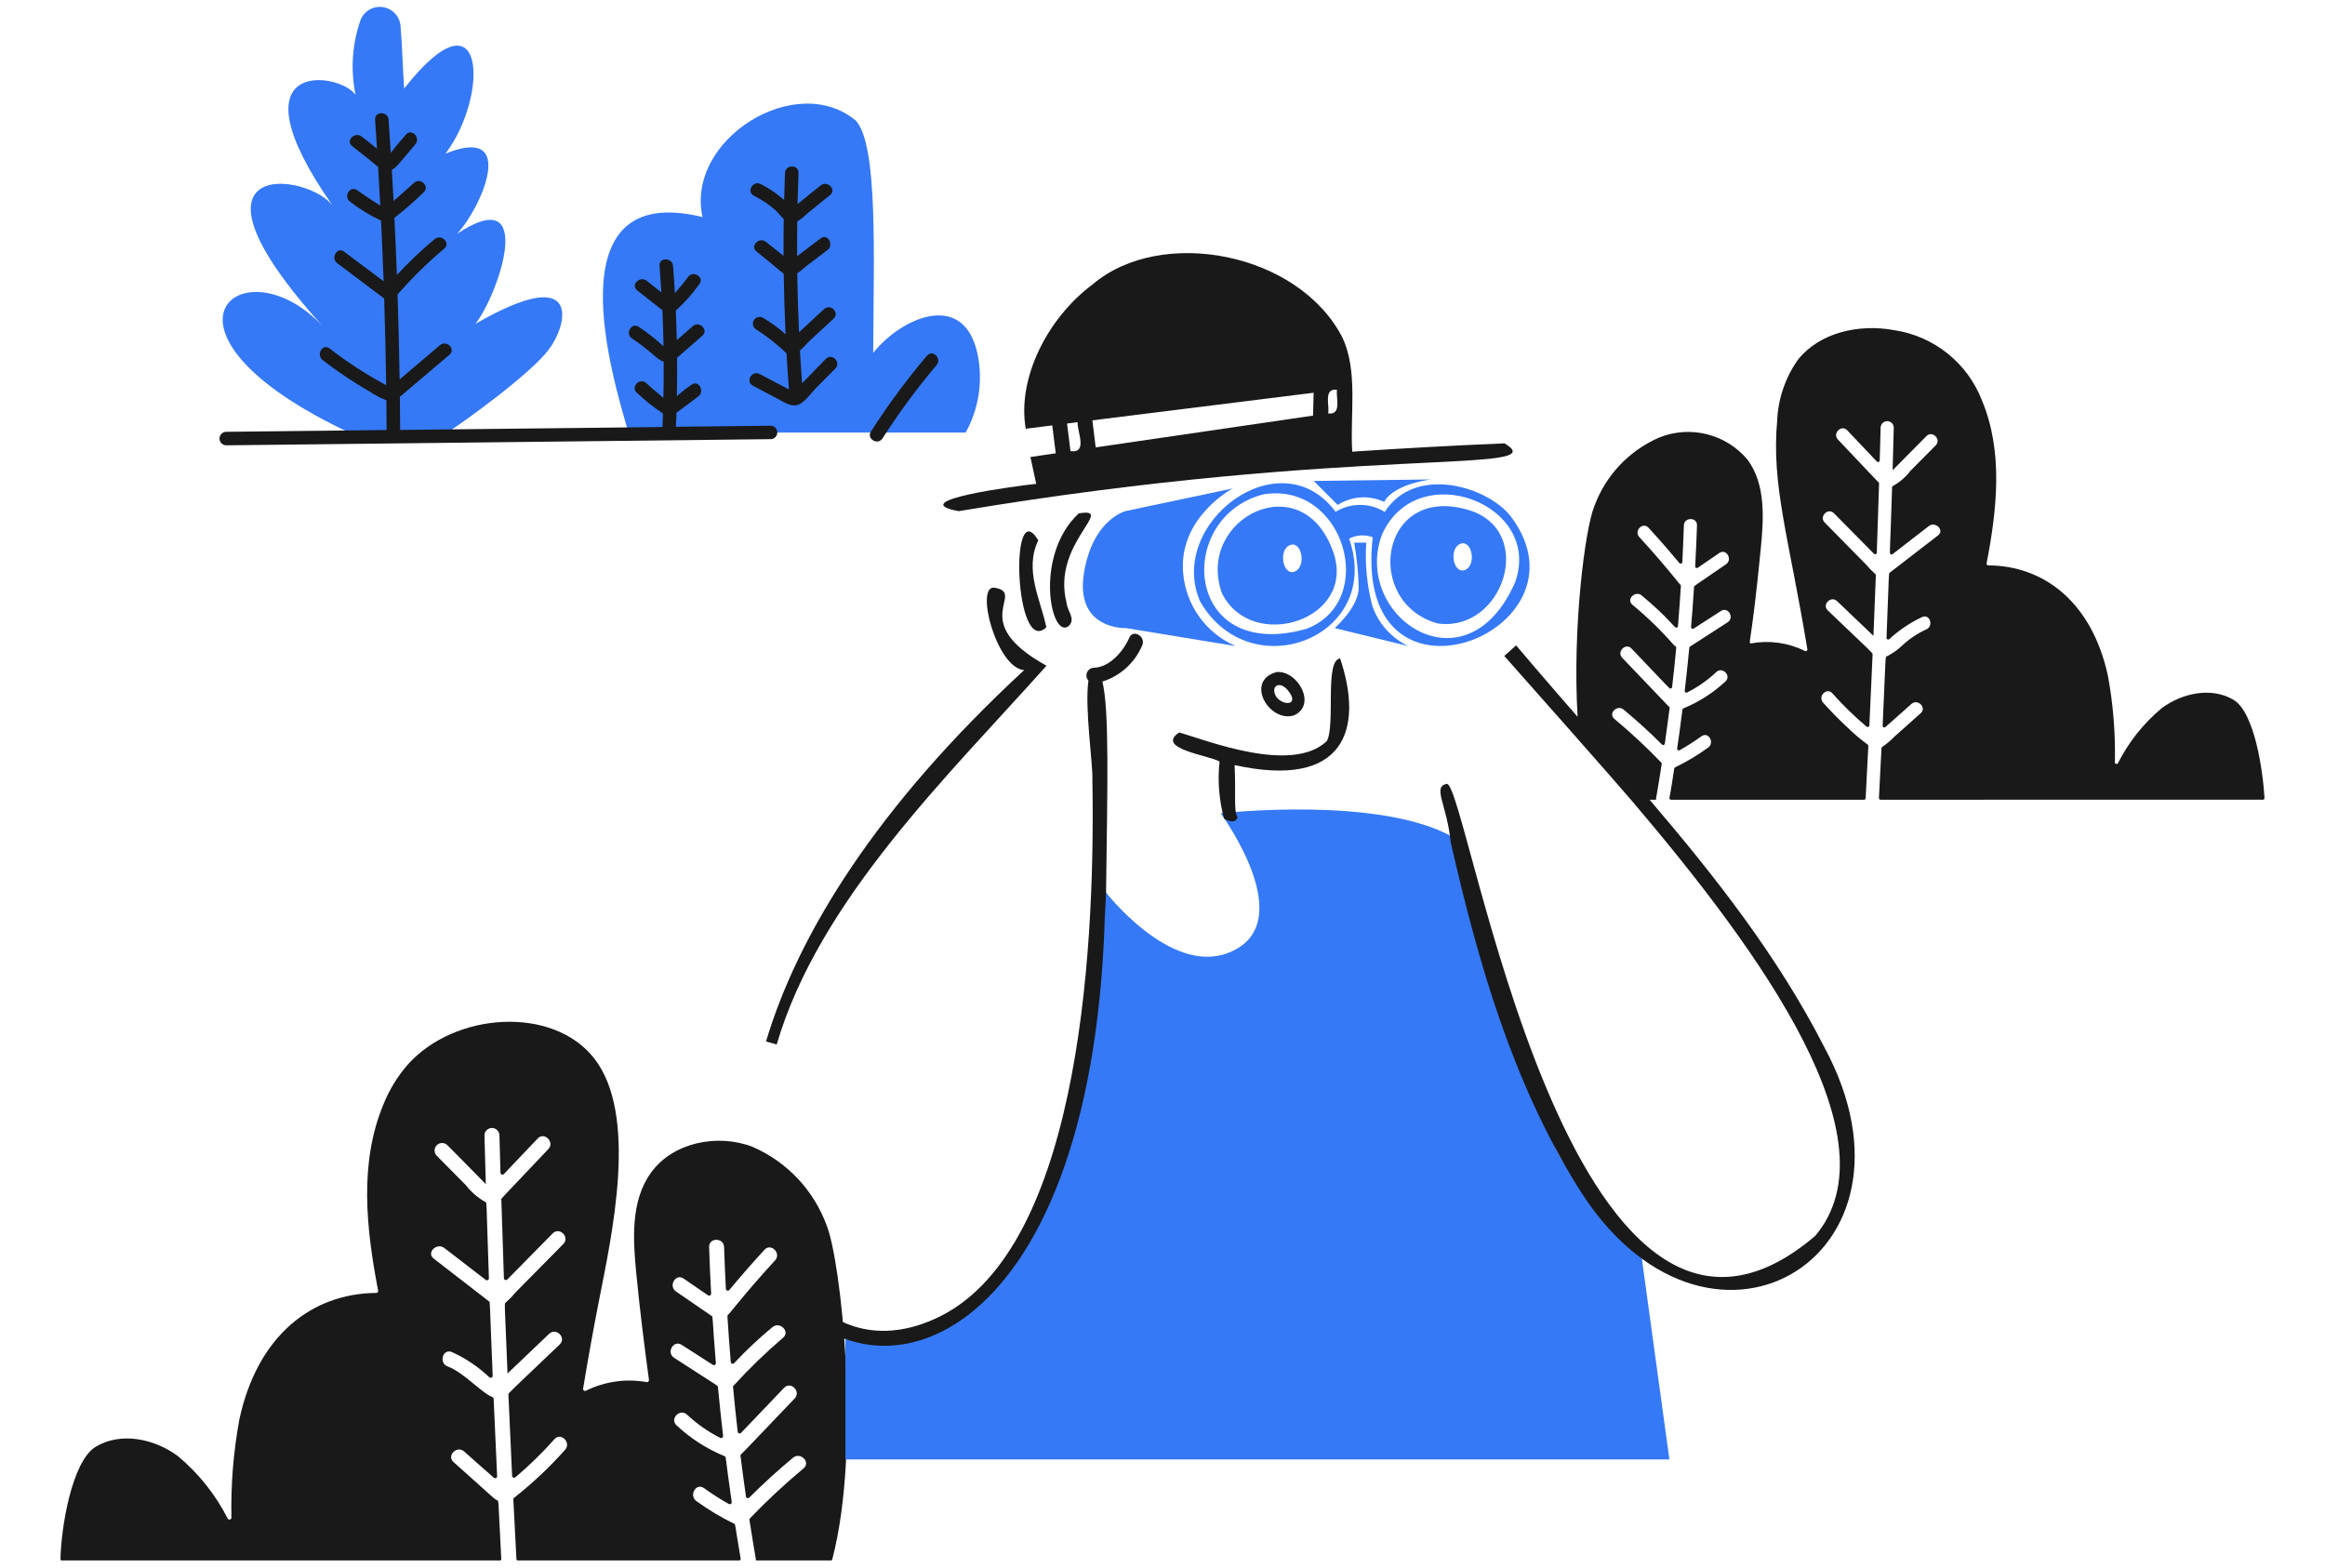 <svg width="258" height="174" viewBox="0 0 258 174" fill="none" xmlns="http://www.w3.org/2000/svg">
<g clip-path="url(#clip0_829_16244)">
<path d="M39.004 48.12C14.649 36.756 26.892 26.641 35.824 36.213C18.498 17.057 34.327 19.128 36.962 22.888C25.327 6.325 37.566 7.917 39.453 10.514C38.883 7.746 39.077 4.875 40.014 2.209C40.208 1.727 40.558 1.326 41.009 1.068C41.459 0.811 41.984 0.713 42.497 0.791C43.01 0.869 43.481 1.118 43.835 1.498C44.189 1.877 44.404 2.365 44.446 2.882C44.664 5.585 44.634 6.549 44.848 9.825C53.936 -1.74 54.312 10.598 49.436 17.049C57.552 13.739 53.403 23.078 50.723 25.944C59.538 20.096 55.423 32.463 52.766 35.933C64.75 29.007 62.974 36.119 60.868 38.822C58.836 41.525 51.284 46.977 49.436 48.12H39.004Z" fill="#3579F6"/>
<path d="M108.5 39.408C107.019 32.046 99.957 35.289 96.895 39.165C96.95 28.022 97.424 16.231 95 13.412C88.35 7.805 76.053 15.479 77.958 24.088C61.107 19.953 68.09 42.239 69.737 48.002H107.156C108.606 45.386 109.082 42.341 108.5 39.408Z" fill="#3579F6"/>
<path d="M92.356 173.03C92.344 173.077 92.317 173.119 92.278 173.149C92.24 173.179 92.193 173.195 92.144 173.195H83.89C83.89 172.953 83.828 172.9 83.164 168.662C83.159 168.629 83.162 168.595 83.172 168.563C83.182 168.531 83.2 168.502 83.223 168.478C85.104 166.523 87.09 164.673 89.174 162.937C89.998 162.251 88.805 161.077 87.996 161.759C86.314 163.159 84.697 164.633 83.146 166.181C83.117 166.209 83.081 166.229 83.041 166.237C83.001 166.246 82.96 166.244 82.922 166.23C82.883 166.217 82.849 166.193 82.824 166.162C82.798 166.13 82.782 166.092 82.777 166.052C82.563 164.554 82.362 163.055 82.173 161.556C82.168 161.514 82.175 161.473 82.193 161.436C82.21 161.398 82.238 161.366 82.272 161.343C82.383 161.269 83.57 160.007 88.183 155.181C88.922 154.409 87.747 153.227 87.007 154.003C85.413 155.669 83.821 157.336 82.23 159.003C82.2 159.031 82.164 159.05 82.124 159.058C82.085 159.067 82.044 159.064 82.006 159.051C81.968 159.038 81.934 159.014 81.908 158.983C81.882 158.952 81.866 158.914 81.86 158.874C81.67 157.224 81.498 155.571 81.345 153.916C81.341 153.873 81.35 153.83 81.371 153.792C81.391 153.755 81.422 153.724 81.46 153.703C83.161 151.841 84.976 150.084 86.893 148.445C87.721 147.76 86.535 146.589 85.717 147.267C84.217 148.505 82.798 149.838 81.469 151.258C81.44 151.289 81.403 151.312 81.362 151.322C81.321 151.333 81.278 151.332 81.237 151.318C81.197 151.304 81.162 151.279 81.135 151.245C81.109 151.212 81.094 151.171 81.09 151.129C80.95 149.442 80.826 147.755 80.721 146.07C80.719 146.035 80.725 146 80.739 145.967C80.753 145.935 80.775 145.907 80.802 145.885C81.059 145.675 82.554 143.624 86.008 139.86C86.731 139.071 85.555 137.89 84.829 138.684C83.495 140.138 82.197 141.625 80.933 143.143C80.905 143.176 80.867 143.201 80.825 143.213C80.783 143.225 80.738 143.224 80.697 143.21C80.655 143.196 80.618 143.17 80.592 143.135C80.565 143.1 80.549 143.058 80.547 143.014C80.468 141.469 80.403 139.925 80.35 138.38C80.315 137.31 78.651 137.306 78.688 138.38C78.744 140.103 78.819 141.827 78.914 143.551C78.915 143.591 78.904 143.631 78.884 143.666C78.864 143.7 78.834 143.729 78.799 143.748C78.764 143.767 78.724 143.776 78.683 143.774C78.643 143.772 78.604 143.759 78.571 143.736L75.856 141.876C74.969 141.269 74.135 142.71 75.015 143.313L78.974 146.028C79.139 146.141 78.999 145.948 79.438 151.249C79.441 151.289 79.433 151.33 79.414 151.366C79.395 151.402 79.367 151.433 79.332 151.454C79.297 151.475 79.257 151.486 79.216 151.485C79.176 151.485 79.136 151.473 79.102 151.451L75.644 149.232C74.743 148.647 73.904 150.088 74.803 150.669C79.945 153.993 79.654 153.759 79.668 153.911C79.84 155.722 80.031 157.53 80.241 159.335C80.245 159.374 80.239 159.413 80.223 159.449C80.208 159.485 80.183 159.515 80.151 159.538C80.119 159.561 80.082 159.575 80.043 159.578C80.004 159.582 79.965 159.575 79.929 159.558C78.585 158.881 77.344 158.014 76.246 156.983C75.465 156.244 74.285 157.427 75.07 158.16C76.625 159.615 78.431 160.775 80.4 161.586C80.605 161.673 80.434 161.404 81.196 166.666C81.202 166.706 81.197 166.748 81.181 166.786C81.165 166.823 81.138 166.856 81.105 166.879C81.071 166.902 81.031 166.916 80.99 166.917C80.949 166.919 80.908 166.909 80.873 166.889C79.92 166.355 79 165.767 78.115 165.126C77.243 164.501 76.412 165.945 77.275 166.568C78.591 167.524 79.989 168.363 81.452 169.074C81.631 169.149 81.505 168.955 82.186 172.936C82.196 172.994 82.183 173.054 82.149 173.102C82.115 173.15 82.064 173.183 82.006 173.194H57.523C57.468 173.194 57.414 173.173 57.373 173.134C57.333 173.096 57.309 173.043 57.306 172.988C57.182 170.786 57.068 168.585 56.964 166.383C56.962 166.347 56.97 166.311 56.986 166.279C57.002 166.247 57.027 166.219 57.056 166.199C59.094 164.595 60.985 162.814 62.709 160.876C63.418 160.075 62.243 158.892 61.529 159.695C60.189 161.208 58.741 162.62 57.197 163.923C57.165 163.951 57.126 163.97 57.085 163.977C57.043 163.984 57 163.978 56.961 163.962C56.922 163.945 56.889 163.918 56.865 163.883C56.842 163.848 56.828 163.807 56.827 163.764C56.683 160.761 56.547 157.757 56.418 154.754C56.416 154.723 56.421 154.692 56.433 154.663C56.445 154.634 56.463 154.609 56.486 154.588C56.692 154.388 56.883 154.172 57.061 154.001L62.115 149.184C62.888 148.445 61.715 147.265 60.939 148.007L56.32 152.408C55.975 144.191 55.967 144.66 56.105 144.556C56.526 144.178 56.92 143.771 57.284 143.337L62.51 138.044C63.263 137.281 62.087 136.1 61.333 136.865L56.288 141.986C56.257 142.014 56.219 142.033 56.178 142.041C56.137 142.048 56.095 142.044 56.056 142.029C56.017 142.013 55.984 141.987 55.96 141.953C55.935 141.919 55.921 141.879 55.918 141.838C55.859 140.144 55.67 134.315 55.633 133.095C55.633 132.966 55.272 133.402 60.846 127.511C61.585 126.738 60.408 125.553 59.669 126.333L55.922 130.27C55.893 130.304 55.854 130.328 55.811 130.339C55.768 130.35 55.723 130.348 55.681 130.333C55.639 130.318 55.603 130.29 55.577 130.254C55.551 130.218 55.537 130.175 55.536 130.13L55.422 125.967C55.413 125.752 55.322 125.549 55.167 125.4C55.012 125.252 54.805 125.168 54.59 125.168C54.376 125.168 54.169 125.252 54.014 125.4C53.859 125.549 53.768 125.752 53.76 125.967C53.808 127.777 53.858 129.588 53.91 131.401C53.543 131.003 49.499 126.93 49.628 127.06C49.47 126.912 49.261 126.832 49.045 126.835C48.829 126.838 48.622 126.926 48.469 127.078C48.316 127.231 48.229 127.437 48.225 127.654C48.222 127.87 48.302 128.079 48.45 128.237L51.668 131.483C52.26 132.249 52.998 132.891 53.838 133.371C54.048 133.449 53.936 132.835 54.253 141.839C54.255 141.881 54.245 141.922 54.224 141.958C54.203 141.995 54.172 142.024 54.135 142.044C54.098 142.063 54.056 142.071 54.015 142.068C53.973 142.065 53.933 142.049 53.9 142.024L49.307 138.486C48.47 137.842 47.276 139.008 48.13 139.663L54.266 144.409C54.401 144.516 54.309 143.99 54.671 152.657C54.674 152.7 54.664 152.742 54.643 152.779C54.621 152.817 54.59 152.847 54.552 152.867C54.514 152.886 54.471 152.894 54.428 152.89C54.385 152.885 54.345 152.868 54.312 152.841C53.083 151.67 51.664 150.716 50.115 150.019C49.111 149.65 48.675 151.255 49.673 151.626C51.483 152.304 53.38 154.526 54.638 155.027C54.678 155.042 54.712 155.069 54.737 155.104C54.762 155.138 54.777 155.18 54.779 155.222C54.908 158.016 55.165 163.801 55.165 163.801C55.168 163.845 55.158 163.888 55.136 163.927C55.114 163.965 55.08 163.995 55.041 164.014C55.001 164.033 54.956 164.04 54.912 164.033C54.869 164.027 54.828 164.007 54.796 163.977C54.249 163.512 51.373 160.945 51.506 161.064C50.708 160.353 49.526 161.527 50.329 162.242C55.152 166.533 54.728 166.248 55.181 166.49C55.356 166.581 55.264 166.16 55.625 172.977C55.628 173.035 55.608 173.091 55.57 173.135C55.532 173.178 55.478 173.204 55.42 173.208H6.931C6.902 173.207 6.873 173.201 6.846 173.19C6.819 173.178 6.795 173.161 6.774 173.14C6.754 173.119 6.738 173.094 6.727 173.067C6.717 173.04 6.712 173.01 6.712 172.981C6.769 169.641 7.943 162.161 10.629 160.537C13.41 158.864 17.143 159.644 19.748 161.584C22.041 163.497 23.921 165.856 25.274 168.518C25.299 168.559 25.336 168.59 25.38 168.608C25.425 168.626 25.473 168.629 25.519 168.616C25.565 168.604 25.606 168.577 25.635 168.54C25.665 168.502 25.681 168.456 25.682 168.409C25.605 164.761 25.899 161.114 26.558 157.525C28.559 148.2 34.614 143.524 41.747 143.472C41.779 143.472 41.811 143.465 41.84 143.452C41.868 143.438 41.894 143.418 41.914 143.394C41.935 143.369 41.95 143.34 41.958 143.31C41.965 143.279 41.967 143.246 41.961 143.215C40.616 136.241 39.857 129.033 42.54 122.57C43.181 120.963 44.086 119.475 45.218 118.166C50.45 112.284 61.333 111.58 65.925 117.43C70.888 123.758 67.876 137.134 66.427 144.532C65.804 147.716 65.231 150.902 64.706 154.091C64.7 154.13 64.704 154.171 64.719 154.209C64.734 154.246 64.759 154.278 64.791 154.302C64.823 154.326 64.862 154.341 64.901 154.345C64.942 154.348 64.982 154.341 65.018 154.323C67.105 153.292 69.467 152.956 71.758 153.366C71.792 153.372 71.827 153.37 71.86 153.36C71.893 153.35 71.923 153.332 71.948 153.308C71.973 153.285 71.992 153.255 72.004 153.223C72.016 153.191 72.019 153.156 72.015 153.122C71.5 149.345 71.019 145.509 70.62 141.449C70.234 137.556 69.956 133.267 72.255 130.106C74.693 126.759 79.592 125.782 83.464 127.24C85.372 128.062 87.091 129.265 88.516 130.776C89.941 132.288 91.041 134.075 91.749 136.028C93.291 139.872 95.629 160.524 92.356 173.03Z" fill="#191919"/>
<path d="M135.452 90.25C135.452 90.25 153.104 88.251 161.266 92.915C161.266 92.915 169.947 123.46 173.351 128.757C176.754 134.054 179.087 137.05 182.085 138.883L185.25 161.951H93.812V147.377C93.812 147.377 112.799 152.707 119.46 124.06C121.382 115.808 122.443 107.38 122.626 98.909C122.626 98.909 129.789 108.237 136.282 105.743C144.547 102.561 135.452 90.25 135.452 90.25Z" fill="#3579F6"/>
<path d="M136.783 54.203C136.783 54.203 130.789 57.37 131.287 63.531C131.422 65.293 132.037 66.985 133.064 68.423C134.092 69.862 135.492 70.993 137.115 71.693L124.957 69.698C124.957 69.698 119.232 69.941 120.294 63.534C121.293 57.54 124.957 56.7 124.957 56.7L136.783 54.203Z" fill="#3579F6"/>
<path d="M147.968 61.32C144.586 51.448 132.58 57.532 135.61 65.862C138.937 72.468 150.531 68.804 147.968 61.32ZM143.406 63.488C142.18 63.509 141.892 60.611 143.406 60.42C144.633 60.4 144.921 63.296 143.406 63.488Z" fill="#3579F6"/>
<path d="M110.386 65.219C108.13 64.825 110.57 74.149 113.649 74.359C97.211 89.548 88.531 103.726 85.006 115.566L86.188 115.906C90.889 99.841 105.336 85.957 116.128 73.873C107.184 68.933 113.954 65.844 110.386 65.219Z" fill="#191919"/>
<path d="M115.214 59.959C111.996 54.592 112.579 72.989 116.109 69.605C115.485 66.558 113.628 63.269 115.214 59.959Z" fill="#191919"/>
<path d="M119.706 56.968C114.629 61.696 116.666 71.236 118.648 69.417C119.352 68.601 118.463 67.895 118.342 66.842C116.692 60.279 123.954 56.272 119.706 56.968Z" fill="#191919"/>
<path d="M141.661 74.577C138.077 75.545 140.851 80.25 143.602 79.379C146.176 78.201 143.978 74.357 141.661 74.577ZM141.629 77.333C140.906 76.117 142.015 75.486 142.904 76.595C144.279 78.234 142.461 78.408 141.629 77.333Z" fill="#191919"/>
<path d="M166.957 49.197C161.322 49.437 155.688 49.744 150.056 50.12C149.788 46.057 150.742 41.19 148.947 37.424C144.084 28.005 128.838 25.088 121.243 31.562C116.195 35.315 112.852 42.025 113.826 47.575L116.77 47.206C116.866 47.969 117.006 49.202 117.156 50.301L114.343 50.713L114.986 53.691C113.14 53.875 100.075 55.566 106.389 56.72C150.644 49.33 172.723 52.671 166.957 49.197ZM147.373 45.872C147.592 45.191 146.787 43.009 148.366 43.256C148.209 44.036 148.953 46.105 147.373 45.872ZM145.772 43.582L145.707 46.118L121.587 49.645C121.492 48.907 121.358 47.714 121.218 46.644L145.772 43.582ZM118.408 46.996L119.584 46.853C119.499 47.858 120.767 50.328 118.789 50.059C118.659 49.037 118.532 48.016 118.408 46.996Z" fill="#191919"/>
<path d="M162.932 56.584C153.093 53.679 151.226 66.844 159.521 69.18C166.845 70.22 170.53 58.828 162.932 56.584ZM162.308 63.312C161.094 63.331 160.809 60.468 162.308 60.28C163.519 60.262 163.803 63.122 162.308 63.312ZM167.714 57.39C165.231 54.044 157.083 51.478 153.66 56.806C152.842 56.299 151.899 56.029 150.937 56.027C149.974 56.024 149.03 56.29 148.21 56.793C142.062 48.515 129.429 58.08 133.176 66.745C138.759 76.422 153.523 70.694 149.707 59.77C150.109 59.564 150.549 59.443 151.001 59.416C151.452 59.389 151.904 59.456 152.328 59.613C149.937 80.806 177.228 70.192 167.71 57.386L167.714 57.39ZM144.962 69.783C131.36 73.619 130.302 57.406 140.182 54.86C149.153 53.357 153.034 66.716 144.962 69.783ZM168.162 64.536C162.755 77.046 150.049 68.448 153.333 59.375C157.171 50.609 171.186 55.871 168.155 64.536H168.162Z" fill="#3579F6"/>
<path d="M148.71 73.062C146.95 73.284 148.222 80.441 147.232 82.237C143.336 85.941 133.845 82.121 130.852 81.28C128.167 83.064 134.115 83.812 135.333 84.498C135.101 86.624 135.271 88.774 135.835 90.837C135.835 90.837 137.045 91.626 137.33 90.685C136.88 89.965 137.157 88.381 137.003 84.899C149.209 87.585 151.359 80.96 148.71 73.062Z" fill="#191919"/>
<path d="M247.858 77.662C245.424 76.204 242.161 76.89 239.877 78.587C237.871 80.26 236.227 82.324 235.043 84.652C235.028 84.698 234.997 84.736 234.955 84.759C234.913 84.781 234.864 84.787 234.818 84.775C234.772 84.763 234.733 84.733 234.708 84.693C234.683 84.652 234.675 84.603 234.685 84.557C234.753 81.364 234.496 78.172 233.919 75.031C232.157 66.819 226.802 62.767 220.636 62.738C220.608 62.739 220.58 62.733 220.554 62.722C220.528 62.71 220.506 62.693 220.488 62.671C220.47 62.649 220.457 62.624 220.451 62.596C220.444 62.569 220.444 62.54 220.45 62.513C221.624 56.413 222.289 50.109 219.943 44.455C219.15 42.396 217.823 40.585 216.097 39.209C214.372 37.833 212.311 36.941 210.127 36.626C206.283 35.928 201.9 36.884 199.488 39.95C198.101 41.927 197.311 44.26 197.209 46.672C196.551 53.896 198.543 59.783 200.556 72.031C200.564 72.066 200.562 72.103 200.549 72.137C200.536 72.171 200.514 72.201 200.485 72.222C200.455 72.243 200.42 72.256 200.384 72.257C200.348 72.259 200.312 72.25 200.281 72.232C198.432 71.318 196.339 71.025 194.31 71.395C193.941 71.329 194.328 71.73 195.381 60.968C195.715 57.562 195.963 53.815 193.95 51.045C192.791 49.644 191.217 48.647 189.456 48.197C187.694 47.747 185.835 47.867 184.146 48.54C182.478 49.258 180.974 50.31 179.727 51.632C178.481 52.954 177.518 54.517 176.899 56.225C175.886 58.75 174.474 69.645 175.063 79.543C175.063 79.543 170.474 74.277 168.241 71.614L166.928 72.79C169.431 75.603 179.06 86.488 180.989 88.752C195.694 106.018 210.396 126.565 201.42 137.152C173.983 160.489 162.846 86.507 160.532 86.981C158.912 87.308 160.586 89.334 160.975 93.445C164.022 106.781 167.797 119.911 174.945 131.491C189.152 154.848 215.099 139.623 202.426 116.173C197.317 106.175 190.375 97.317 183.052 88.744H183.761C183.761 88.692 183.765 88.641 183.774 88.59C183.993 87.322 184.2 86.052 184.396 84.778C184.401 84.749 184.399 84.719 184.39 84.691C184.381 84.663 184.365 84.637 184.345 84.616C182.701 82.906 180.963 81.288 179.14 79.771C178.419 79.168 179.456 78.144 180.17 78.741C181.648 79.966 183.064 81.255 184.418 82.609C184.442 82.637 184.474 82.657 184.509 82.667C184.544 82.677 184.582 82.676 184.617 82.665C184.652 82.653 184.683 82.631 184.705 82.602C184.728 82.573 184.741 82.538 184.744 82.501C184.93 81.191 185.106 79.879 185.271 78.567C185.288 78.418 185.17 78.387 185.064 78.279L180.014 72.994C179.371 72.315 180.4 71.283 181.044 71.964C185.543 76.67 185.233 76.403 185.361 76.406C185.386 76.407 185.41 76.403 185.433 76.394C185.455 76.385 185.476 76.372 185.494 76.355C185.511 76.339 185.525 76.319 185.535 76.296C185.545 76.274 185.55 76.25 185.551 76.226C185.722 74.782 185.874 73.337 186.006 71.892C186.024 71.721 185.878 71.732 185.722 71.553C184.318 69.95 182.788 68.463 181.146 67.106C180.422 66.508 181.46 65.485 182.176 66.076C185.23 68.616 185.754 69.651 186.022 69.644C186.046 69.644 186.07 69.639 186.092 69.629C186.114 69.619 186.134 69.605 186.151 69.588C186.168 69.57 186.181 69.55 186.19 69.527C186.199 69.505 186.203 69.481 186.202 69.456C186.323 67.978 186.431 66.501 186.525 65.023C186.525 64.894 186.423 64.854 186.341 64.75C184.922 62.984 183.444 61.265 181.908 59.593C181.277 58.903 182.303 57.87 182.938 58.564C186.413 62.376 186.284 62.554 186.506 62.546C186.53 62.545 186.554 62.54 186.576 62.53C186.598 62.52 186.618 62.505 186.635 62.487C186.651 62.47 186.664 62.449 186.672 62.426C186.681 62.403 186.684 62.379 186.683 62.355C186.753 61.007 186.81 59.657 186.856 58.302C186.886 57.365 188.343 57.36 188.312 58.302C188.261 59.811 188.195 61.318 188.114 62.822C188.109 62.859 188.115 62.896 188.132 62.929C188.149 62.962 188.175 62.99 188.207 63.008C188.24 63.026 188.277 63.034 188.314 63.03C188.351 63.027 188.386 63.013 188.415 62.989L190.791 61.361C191.57 60.831 192.298 62.092 191.53 62.618C187.747 65.208 187.989 65.009 187.984 65.139C187.7 69.644 187.597 69.584 187.694 69.712C187.724 69.75 187.768 69.775 187.816 69.781C187.864 69.787 187.913 69.775 187.951 69.746L190.973 67.796C191.765 67.281 192.497 68.545 191.711 69.053L187.541 71.748C187.393 71.841 187.524 71.69 186.954 76.639C186.947 76.674 186.95 76.71 186.963 76.743C186.976 76.776 186.998 76.805 187.027 76.825C187.056 76.846 187.09 76.858 187.125 76.859C187.161 76.861 187.196 76.853 187.227 76.835C188.403 76.243 189.487 75.485 190.445 74.582C191.127 73.938 192.159 74.968 191.475 75.612C190.114 76.882 188.534 77.895 186.812 78.602C186.781 78.615 186.754 78.635 186.733 78.662C186.713 78.689 186.7 78.721 186.696 78.754C186.148 83.131 186.053 83.061 186.143 83.191C186.156 83.212 186.173 83.229 186.194 83.243C186.214 83.257 186.237 83.266 186.261 83.271C186.285 83.276 186.309 83.276 186.333 83.271C186.357 83.266 186.38 83.256 186.4 83.243C187.232 82.772 188.037 82.257 188.813 81.698C189.578 81.147 190.306 82.411 189.551 82.954C188.401 83.791 187.179 84.523 185.898 85.143C185.868 85.155 185.842 85.175 185.822 85.2C185.802 85.226 185.788 85.256 185.784 85.288C185.373 88.072 185.249 88.506 185.251 88.565C185.251 88.59 185.257 88.614 185.266 88.636C185.276 88.658 185.29 88.678 185.308 88.695C185.325 88.712 185.346 88.725 185.369 88.733C185.391 88.742 185.416 88.746 185.44 88.746H206.842C206.866 88.746 206.89 88.741 206.912 88.732C206.935 88.723 206.955 88.709 206.973 88.692C206.99 88.675 207.004 88.655 207.013 88.632C207.022 88.61 207.027 88.586 207.027 88.561C207.129 86.636 207.228 84.71 207.324 82.786C207.341 82.528 206.795 82.473 204.841 80.563C203.953 79.737 203.107 78.871 202.304 77.964C201.681 77.266 202.711 76.231 203.334 76.934C204.506 78.255 205.773 79.49 207.124 80.628C207.151 80.651 207.185 80.666 207.22 80.671C207.256 80.676 207.292 80.671 207.325 80.656C207.358 80.642 207.387 80.619 207.407 80.589C207.428 80.56 207.44 80.525 207.441 80.489C207.568 77.862 207.687 75.233 207.799 72.605C207.801 72.578 207.797 72.551 207.787 72.526C207.777 72.501 207.761 72.478 207.741 72.459C207.56 72.286 207.391 72.095 207.237 71.945L202.824 67.735C202.145 67.092 203.176 66.062 203.854 66.705C203.983 66.834 207.761 70.438 207.893 70.556C207.989 68.324 208.077 66.088 208.158 63.848C208.16 63.816 208.154 63.785 208.14 63.757C208.127 63.729 208.106 63.705 208.08 63.687C207.713 63.355 207.369 62.998 207.05 62.62L202.483 57.986C201.824 57.323 202.852 56.286 203.513 56.956L207.938 61.434C207.963 61.464 207.997 61.485 208.035 61.495C208.072 61.504 208.112 61.502 208.148 61.487C208.184 61.473 208.215 61.448 208.236 61.415C208.257 61.383 208.267 61.344 208.265 61.305C208.318 59.82 208.516 53.658 208.516 53.658C208.517 53.631 208.512 53.603 208.502 53.578C208.491 53.553 208.476 53.53 208.456 53.511C208.241 53.316 208.704 53.793 203.951 48.777C203.307 48.096 204.337 47.065 204.98 47.747L208.256 51.199C208.281 51.231 208.315 51.255 208.353 51.265C208.392 51.276 208.433 51.274 208.471 51.26C208.508 51.245 208.54 51.219 208.561 51.185C208.582 51.151 208.592 51.111 208.588 51.071C208.624 49.857 208.659 48.644 208.691 47.43C208.699 47.242 208.779 47.065 208.915 46.935C209.051 46.805 209.231 46.732 209.419 46.732C209.607 46.732 209.788 46.805 209.924 46.935C210.059 47.065 210.139 47.242 210.147 47.43C210.106 49.014 210.063 50.599 210.019 52.185C210.096 52.1 212.965 49.205 213.77 48.393C214.43 47.726 215.46 48.759 214.799 49.423C213.864 50.367 212.927 51.311 211.989 52.255C211.477 52.931 210.831 53.493 210.091 53.908C210.054 53.92 210.023 53.942 210 53.973C209.977 54.003 209.964 54.04 209.962 54.078C209.741 61.3 209.652 61.34 209.771 61.469C209.804 61.504 209.85 61.525 209.898 61.527C209.946 61.529 209.993 61.512 210.029 61.48L214.037 58.377C214.771 57.811 215.807 58.834 215.067 59.407C213.835 60.353 209.695 63.552 209.695 63.552C209.567 63.648 209.645 63.355 209.343 70.76C209.338 70.798 209.345 70.837 209.364 70.871C209.382 70.905 209.41 70.932 209.445 70.949C209.479 70.966 209.518 70.972 209.556 70.966C209.594 70.96 209.629 70.942 209.657 70.915C210.746 69.911 211.984 69.081 213.327 68.455C214.206 68.126 214.587 69.534 213.713 69.861C212.754 70.305 211.871 70.898 211.097 71.619C210.587 72.109 210.005 72.519 209.372 72.835C209.197 72.902 209.277 72.417 208.913 80.51C208.907 80.548 208.914 80.588 208.932 80.622C208.951 80.657 208.98 80.684 209.015 80.701C209.05 80.719 209.089 80.724 209.128 80.717C209.166 80.71 209.201 80.691 209.228 80.663C209.862 80.124 209.334 80.574 212.105 78.115C212.803 77.494 213.837 78.521 213.135 79.145C212.16 80.017 211.187 80.884 210.214 81.746C209.816 82.167 209.372 82.542 208.89 82.864C208.86 82.88 208.835 82.903 208.817 82.931C208.799 82.959 208.788 82.992 208.785 83.025C208.697 84.862 208.501 88.56 208.501 88.56C208.501 88.609 208.521 88.656 208.556 88.691C208.59 88.725 208.637 88.744 208.686 88.744C229.041 88.744 251.281 88.73 251.116 88.744C251.165 88.74 251.21 88.717 251.242 88.68C251.273 88.643 251.289 88.595 251.286 88.546C251.12 85.636 250.214 79.093 247.858 77.662Z" fill="#191919"/>
<path d="M158.768 53.204L145.779 53.37L148.442 56.03C149.204 55.542 150.078 55.256 150.981 55.197C151.884 55.139 152.787 55.311 153.605 55.697C153.605 55.697 154.272 53.872 158.768 53.204Z" fill="#3579F6"/>
<path d="M156.271 71.692L148.109 69.697C148.109 69.697 150.775 67.365 150.775 65.2C150.728 63.528 150.56 61.861 150.274 60.213H151.607C151.458 62.561 151.683 64.917 152.272 67.195C152.603 68.174 153.128 69.077 153.815 69.849C154.502 70.622 155.337 71.249 156.271 71.692Z" fill="#3579F6"/>
<path d="M125.314 70.76C124.67 72.263 123.126 74.064 121.369 74.098C121.206 74.106 121.049 74.16 120.917 74.254C120.784 74.349 120.681 74.479 120.62 74.629C120.558 74.78 120.541 74.945 120.57 75.105C120.599 75.265 120.673 75.413 120.783 75.533C120.34 78.456 121.298 84.922 121.219 86.493C121.589 107.054 119.372 139.39 103.697 146.369C97.096 149.329 91.772 146.957 88.473 142.416L86.222 142.23C95.808 157.283 121.049 150.461 122.594 101.968L122.734 99.162C122.894 87.009 123.104 78.846 122.333 75.632C123.318 75.321 124.224 74.8 124.987 74.104C125.75 73.408 126.353 72.554 126.753 71.602C127.174 70.627 125.739 69.779 125.314 70.76Z" fill="#191919"/>
<path d="M91.64 39.823L89.007 42.526C88.916 41.311 88.836 40.097 88.768 38.886C89.206 38.525 89.606 38.03 89.941 37.727L92.507 35.357C93.216 34.7 92.154 33.641 91.446 34.297L88.667 36.871C88.565 34.696 88.499 32.518 88.469 30.338C88.873 30.081 89.241 29.695 89.577 29.451L91.827 27.741C92.585 27.165 91.84 25.864 91.069 26.447C90.2 27.106 89.323 27.763 88.456 28.425C88.448 27.143 88.454 25.862 88.474 24.582C88.9 24.296 89.3 23.973 89.669 23.616L92.115 21.642C92.866 21.035 91.8 19.98 91.056 20.581L88.501 22.641C88.528 21.493 88.565 20.346 88.61 19.197C88.649 18.234 87.149 18.236 87.111 19.197C87.069 20.192 87.037 21.188 87.013 22.186C86.224 21.492 85.351 20.9 84.414 20.424C83.555 19.986 82.796 21.279 83.657 21.718C84.529 22.152 85.34 22.699 86.069 23.345C86.354 23.602 86.642 24.001 86.97 24.31C86.95 25.672 86.943 27.033 86.948 28.393C86.82 28.296 84.868 26.732 85.001 26.841C84.262 26.238 83.192 27.293 83.941 27.899C86.929 30.315 86.41 29.959 86.968 30.364C86.999 32.609 87.068 34.851 87.175 37.091C86.39 36.39 85.535 35.771 84.625 35.243C84.455 35.16 84.261 35.144 84.08 35.198C83.899 35.252 83.746 35.373 83.65 35.535C83.554 35.698 83.523 35.891 83.563 36.075C83.603 36.26 83.712 36.422 83.867 36.53C85.091 37.303 86.234 38.2 87.276 39.206C87.354 40.541 87.444 41.877 87.548 43.212C86.459 42.651 85.374 42.082 84.294 41.505C83.446 41.046 82.688 42.341 83.537 42.792C84.438 43.279 85.339 43.76 86.256 44.225C86.911 44.561 87.722 45.169 88.49 44.94C89.259 44.71 89.935 43.704 90.479 43.137L92.7 40.892C93.374 40.192 92.314 39.13 91.64 39.823Z" fill="#191919"/>
<path d="M102.869 39.462C100.611 42.129 98.531 44.943 96.646 47.886C96.123 48.7 97.418 49.453 97.933 48.643C99.748 45.804 101.75 43.089 103.925 40.516C104.551 39.79 103.494 38.724 102.869 39.462Z" fill="#191919"/>
<path d="M85.584 47.24L74.994 47.358C75.042 46.84 75.064 46.319 75.06 45.799C75.344 45.615 77.624 43.885 77.491 43.985C78.252 43.412 77.505 42.111 76.736 42.691C76.168 43.079 75.625 43.501 75.11 43.955C75.14 42.534 75.148 41.114 75.134 39.695C75.327 39.54 78.07 37.136 77.942 37.249C78.669 36.613 77.606 35.557 76.881 36.188L75.102 37.745C75.076 36.65 75.039 35.557 74.99 34.463C75.978 33.58 76.862 32.587 77.624 31.503C78.19 30.719 76.885 29.97 76.337 30.746C75.876 31.389 75.677 31.594 74.894 32.531C74.833 31.521 74.765 30.51 74.682 29.502C74.605 28.547 73.106 28.538 73.185 29.502C73.265 30.466 73.329 31.462 73.389 32.441L71.762 31.154C71.011 30.563 69.943 31.619 70.701 32.215C73.691 34.564 73.326 34.295 73.503 34.41C73.565 35.752 73.608 37.092 73.632 38.432C72.774 37.637 71.854 36.911 70.88 36.263C70.075 35.729 69.324 37.028 70.124 37.55C72.323 39.007 72.883 39.919 73.649 40.13C73.659 41.471 73.648 42.813 73.615 44.156C73.367 43.952 73.126 43.728 73.028 43.65C72.574 43.292 72.14 42.911 71.717 42.512C71.014 41.855 69.952 42.914 70.657 43.573C71.562 44.424 72.536 45.199 73.568 45.89C73.568 45.956 73.516 47.36 73.517 47.385L44.403 47.708C44.403 46.484 44.388 45.262 44.373 44.033L49.879 39.361C50.617 38.736 49.55 37.688 48.819 38.302L44.343 42.103C44.295 38.96 44.22 35.82 44.117 32.683C45.707 30.851 47.439 29.148 49.297 27.588C50.036 26.969 48.974 25.915 48.239 26.527C46.758 27.765 45.356 29.094 44.042 30.508C43.965 28.396 43.873 26.286 43.767 24.178C44.895 23.291 45.977 22.346 47.008 21.346C47.73 20.703 46.667 19.647 45.949 20.286C45.19 20.959 44.437 21.635 43.677 22.303C43.615 21.147 43.55 19.992 43.481 18.839C43.961 18.62 44.287 18.145 46.094 16.007C46.715 15.268 45.66 14.205 45.036 14.947L43.928 16.235C43.776 16.419 43.579 16.729 43.362 16.961C43.287 15.728 43.207 14.502 43.122 13.282C43.056 12.324 41.558 12.318 41.625 13.282C41.698 14.36 41.768 15.436 41.835 16.511C41.547 16.246 40.002 15.049 40.13 15.151C39.379 14.562 38.311 15.616 39.071 16.21C42.334 18.767 41.453 18.148 41.959 18.516C42.045 19.95 42.125 21.384 42.198 22.818C41.734 22.494 41.394 22.336 39.611 21.091C38.839 20.555 38.067 21.841 38.855 22.385C39.917 23.21 41.067 23.914 42.285 24.485C42.393 26.727 42.488 28.969 42.57 31.212L38.18 27.922C37.408 27.344 36.66 28.644 37.423 29.209L42.629 33.122C42.733 36.323 42.807 39.53 42.853 42.744C40.647 41.559 38.542 40.194 36.561 38.662C35.797 38.074 35.05 39.375 35.805 39.956C37.498 41.267 39.279 42.458 41.137 43.522C41.68 43.887 42.263 44.189 42.875 44.423C42.888 45.522 42.896 46.621 42.9 47.719L25.107 47.916C24.908 47.916 24.718 47.995 24.577 48.136C24.437 48.276 24.358 48.467 24.358 48.666C24.358 48.864 24.437 49.055 24.577 49.195C24.718 49.336 24.908 49.415 25.107 49.415L85.598 48.731C85.781 48.708 85.948 48.619 86.069 48.48C86.19 48.342 86.256 48.163 86.254 47.98C86.252 47.796 86.183 47.619 86.06 47.483C85.936 47.346 85.767 47.26 85.584 47.24Z" fill="#191919"/>
</g>
<defs>
<clipPath id="clip0_829_16244">
<rect width="257.208" height="173.153" fill="white" transform="translate(0.396)"/>
</clipPath>
</defs>
</svg>
